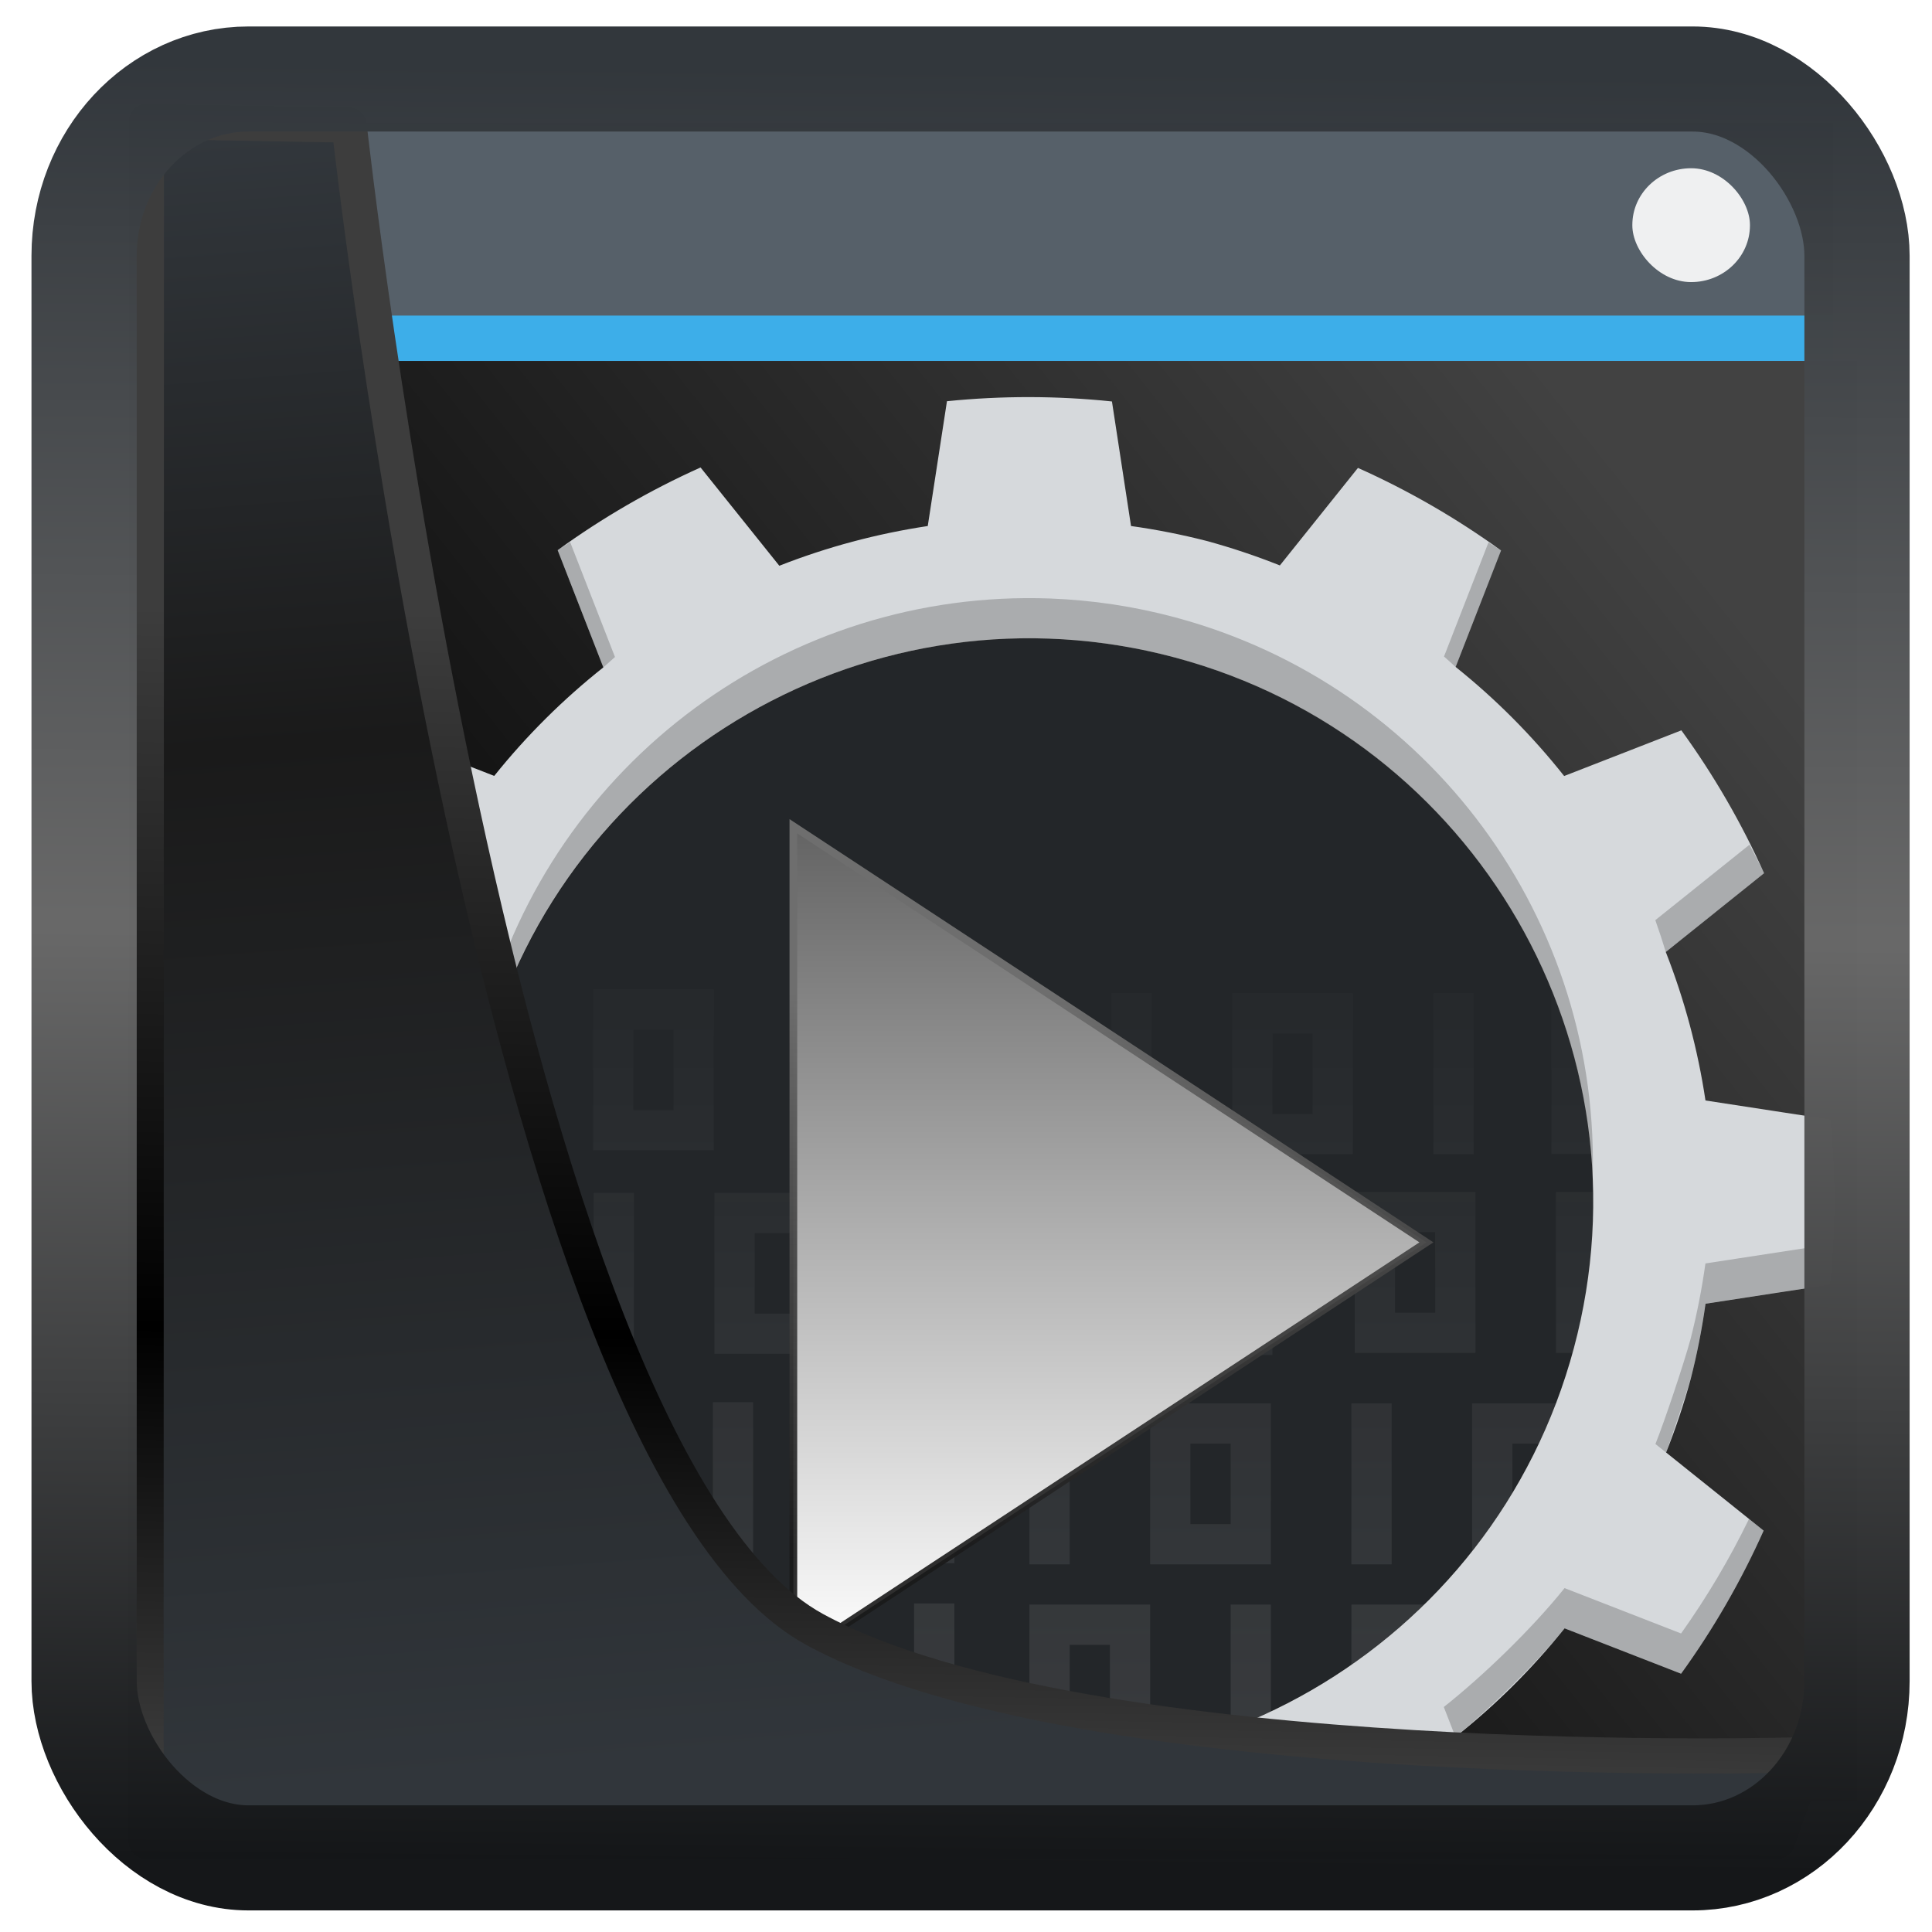 <?xml version="1.0" encoding="UTF-8" standalone="no"?>
<!-- Created with Inkscape (http://www.inkscape.org/) -->

<svg
   width="48"
   height="48"
   version="1.1"
   viewBox="0 0 48 48"
   id="svg22"
   xmlns:xlink="http://www.w3.org/1999/xlink"
   xmlns="http://www.w3.org/2000/svg"
   xmlns:svg="http://www.w3.org/2000/svg">
  <defs
     id="defs12">
    <linearGradient
       id="linearGradient18">
      <stop
         style="stop-color:#6e6e6e;stop-opacity:1;"
         offset="0"
         id="stop18" />
      <stop
         style="stop-color:#191919;stop-opacity:0.907;"
         offset="1"
         id="stop19" />
    </linearGradient>
    <linearGradient
       id="linearGradient16">
      <stop
         style="stop-color:#eff0f1;stop-opacity:0.224;"
         offset="0"
         id="stop16" />
      <stop
         style="stop-color:#d7d7d7;stop-opacity:0.033;"
         offset="1"
         id="stop17" />
    </linearGradient>
    <linearGradient
       id="linearGradient3">
      <stop
         style="stop-color:#000000;stop-opacity:1;"
         offset="0"
         id="stop14" />
      <stop
         style="stop-color:#424242;stop-opacity:0.999;"
         offset="1"
         id="stop15" />
    </linearGradient>
    <linearGradient
       xlink:href="#linearGradient3487"
       id="linearGradient3403"
       gradientUnits="userSpaceOnUse"
       x1="6.949"
       y1="4.555"
       x2="11.215"
       y2="59.052" />
    <linearGradient
       id="linearGradient3487">
      <stop
         style="stop-color:#32373c;stop-opacity:1"
         offset="0"
         id="stop3481" />
      <stop
         id="stop3483"
         offset="0.368"
         style="stop-color:#1a1a1a;stop-opacity:1" />
      <stop
         style="stop-color:#31363b;stop-opacity:1"
         offset="1"
         id="stop3485" />
    </linearGradient>
    <linearGradient
       xlink:href="#linearGradient20604"
       id="linearGradient20558"
       gradientUnits="userSpaceOnUse"
       x1="25.802"
       y1="20.374"
       x2="25.111"
       y2="58.913" />
    <linearGradient
       id="linearGradient20604">
      <stop
         id="stop20598"
         offset="0"
         style="stop-color:#3d3d3d;stop-opacity:1" />
      <stop
         style="stop-color:#000000;stop-opacity:1"
         offset="0.618"
         id="stop20600" />
      <stop
         id="stop20602"
         offset="1"
         style="stop-color:#3d3d3d;stop-opacity:1" />
    </linearGradient>
    <filter
       style="color-interpolation-filters:sRGB"
       id="filter20720"
       x="-0.017"
       y="-0.016"
       width="1.034"
       height="1.033">
      <feGaussianBlur
         stdDeviation="0.147"
         id="feGaussianBlur20722" />
    </filter>
    <linearGradient
       gradientTransform="translate(0.361,-0.13)"
       xlink:href="#linearGradient4555"
       id="linearGradient4557"
       x1="43.5"
       y1="64.012"
       x2="44.142"
       y2="0.306"
       gradientUnits="userSpaceOnUse" />
    <linearGradient
       id="linearGradient4555">
      <stop
         style="stop-color:#141618;stop-opacity:1"
         offset="0"
         id="stop4551" />
      <stop
         id="stop4559"
         offset="0.518"
         style="stop-color:#686868;stop-opacity:1" />
      <stop
         style="stop-color:#31363b;stop-opacity:1"
         offset="1"
         id="stop4553" />
    </linearGradient>
    <filter
       style="color-interpolation-filters:sRGB"
       id="filter4601"
       x="-0.03"
       width="1.06"
       y="-0.03"
       height="1.06">
      <feGaussianBlur
         stdDeviation="0.015"
         id="feGaussianBlur4603" />
    </filter>
    <linearGradient
       gradientTransform="matrix(1.748,0,0,1.723,-673.347,-888.888)"
       xlink:href="#linearGradient4298"
       id="linearGradient4308"
       y1="539.798"
       y2="527.798"
       x2="0"
       gradientUnits="userSpaceOnUse" />
    <linearGradient
       id="linearGradient4298">
      <stop
         style="stop-color:#ffffff;stop-opacity:1;"
         id="stop4300"
         offset="0" />
      <stop
         offset="1"
         style="stop-color:#636363;stop-opacity:1;"
         id="stop4302" />
    </linearGradient>
    <linearGradient
       xlink:href="#linearGradient3"
       id="linearGradient15"
       x1="11.203"
       y1="39.045"
       x2="38.488"
       y2="14.004"
       gradientUnits="userSpaceOnUse"
       gradientTransform="matrix(1,0,0,1.024,0,-1.038)" />
    <linearGradient
       id="a"
       gradientTransform="matrix(-0.966,-0.259,0.259,-0.966,40.978,53.402)"
       gradientUnits="userSpaceOnUse"
       x1="394.572"
       x2="422.572"
       y1="525.798"
       y2="553.798">
      <stop
         offset="0"
         stop-color="#d6d9dc"
         id="stop2-3" />
      <stop
         offset="1"
         stop-color="#a1a9b1"
         id="stop4-1" />
    </linearGradient>
    <linearGradient
       xlink:href="#linearGradient16"
       id="linearGradient17"
       x1="29.145"
       y1="38.889"
       x2="29.145"
       y2="18.811"
       gradientUnits="userSpaceOnUse" />
    <linearGradient
       xlink:href="#linearGradient18"
       id="linearGradient19"
       x1="20.749"
       y1="24.649"
       x2="20.711"
       y2="38.838"
       gradientUnits="userSpaceOnUse" />
  </defs>
  <rect
     style="display:inline;opacity:1;fill:url(#linearGradient15);stroke-width:1.207"
     id="rect3"
     width="41.198"
     height="31.787"
     x="3.401"
     y="11.251"
     transform="matrix(0.999,0,0,1.126,1.594,-3.702)" />
  <rect
     id="rect4647-8"
     style="display:inline;fill:#566069"
     height="5"
     y="6"
     x="4"
     width="40"
     transform="matrix(0.999,0,0,1.126,1.594,-3.702)" />
  <rect
     id="rect4649-8"
     style="display:inline;fill:#3daee9"
     height="1"
     y="10.251"
     x="4"
     width="40"
     transform="matrix(0.999,0,0,1.126,1.594,-3.702)" />
  <rect
     id="rect4661-1"
     style="display:inline;fill:#eff0f1;stroke-width:0.913"
     height="2.512"
     rx="1.463"
     y="7"
     x="39"
     width="2.925"
     ry="1.251"
     transform="matrix(0.999,0,0,1.126,1.594,-3.702)" />
  <circle
     cx="24"
     cy="24"
     fill="#232629"
     fill-rule="evenodd"
     r="14"
     id="circle12"
     style="display:inline"
     transform="translate(1.575,5.866)" />
  <path
     d="m 24,29 v 4 h 1 v -4 z m 3,0 v 4 h 3 v -4 z m 5,0 v 4 h 1 v -4 z m 3,0 v 4 h 2.211 C 37.498,32.542 37.761,32.069 38,31.584 V 29 Z m -7,1 h 1 v 2 h -1 z m 8,0 h 1 v 2 h -1 z m -12,4 v 4 h 3 v -4 z m 5,0 v 4 h 1 v -4 z m 3,0 v 3.777 C 32.431,37.538 32.851,37.278 33.258,37 H 33 v -2 h 1 v 1.393 c 0.344,-0.26 0.678,-0.534 1,-0.82 V 34 Z m -7,1 h 1 v 2 h -1 z m -8.864,-6.028 v 4 h 1 v -4 z m 3,0 v 4 h 3 v -4 z m 1,1 h 1 v 2 h -1 z m -4,4 v 4 h 3 v -4 z m 5,0 v 4 h 1 v -4 z m -4,1 h 1 v 2 h -1 z m 3.902,-11.173 v 4 h 1 v -4 z m 3,0 v 4 h 3 v -4 z m 5,0 v 4 h 1 v -4 z m -4,1 h 1 v 2 h -1 z M 13.174,23.77 v 4 h 1 v -4 z m 3,0 v 4 h 3 v -4 z m 1,1 h 1 v 2 h -1 z m 8.864,-5.959 v 4 h 1 v -4 z m 3,0 v 4 h 3 v -4 z m 5,0 v 4 h 1 v -4 z m -4,1 h 1 v 2 h -1 z M 18.174,18.783 v 4 h 1 v -4 z m 3,0 v 4 h 3 v -4 z m 1,1 h 1 v 2 h -1 z M 10.16,18.713 v 4 h 1 v -4 z m 3,0 v 4 h 3 v -4 z m 1,1 h 1 v 2 h -1 z m 17.922,4.034 v 4 h 3 v -4 z m 5,0 v 4 h 1 v -4 z m -4,1 h 1 v 2 h -1 z m 3.886,-5.944 v 4 h 1.747 v -4 z"
     opacity="0.5"
     id="path14"
     style="display:inline;fill:url(#linearGradient17)"
     transform="translate(1.575,5.866)" />
  <path
     d="m 35.721,40.198 -1.135,-2.912 c 1.002,-0.794 1.911,-1.698 2.711,-2.696 l 2.894,1.127 c 0.804,-1.111 1.491,-2.303 2.051,-3.555 L 39.819,30.221 c 0.237,-0.594 0.44,-1.202 0.609,-1.819 0.158,-0.618 0.282,-1.245 0.37,-1.877 l 3.095,-0.475 c 0.142,-1.362 0.144,-2.736 0.006,-4.099 L 40.797,21.475 C 40.608,20.212 40.277,18.975 39.811,17.786 L 42.253,15.829 c -0.561,-1.251 -1.25,-2.44 -2.055,-3.55 l -2.912,1.135 C 36.492,12.412 35.588,11.503 34.59,10.704 L 35.718,7.81 C 34.606,7.006 33.415,6.319 32.163,5.759 L 30.223,8.182 C 29.628,7.945 29.02,7.741 28.402,7.573 27.784,7.415 27.157,7.291 26.525,7.203 L 26.051,4.108 C 24.689,3.966 23.315,3.964 21.952,4.102 L 21.475,7.203 C 20.213,7.393 18.975,7.723 17.787,8.19 L 15.83,5.748 c -1.251,0.561 -2.44,1.25 -3.55,2.055 l 1.135,2.912 c -1.002,0.794 -1.911,1.698 -2.711,2.696 l -2.894,-1.128 c 0,8.013 -0.008,19.993 -0.008,27.755 z M 20.375,37.528 C 12.904,35.526 8.47,27.847 10.472,20.375 c 2.002,-7.471 9.682,-11.905 17.153,-9.903 7.471,2.002 11.905,9.682 9.903,17.153 -2.002,7.472 -9.682,11.905 -17.153,9.903"
     fill="url(#a)"
     stroke-linejoin="round"
     stroke-width="3"
     id="path22"
     style="display:inline;fill:url(#a)"
     transform="translate(1.575,5.866)" />
  <path
     d="m 12.59,7.602 c -0.104,0.066 -0.208,0.133 -0.311,0.201 l 1.136,2.912 c 0.095,-0.087 0.192,-0.173 0.289,-0.258 z m 22.816,0.008 -1.105,2.835 c 0.097,0.086 0.194,0.172 0.289,0.26 L 35.719,7.811 C 35.615,7.743 35.511,7.676 35.406,7.61 Z M 24.523,9.004 c -6.529,-0.244 -12.36,4.06 -14.051,10.371 -0.31,1.232 -0.45,2.5 -0.418,3.77 0.046,-0.935 0.186,-1.863 0.418,-2.77 C 12.475,12.905 20.154,8.471 27.625,10.473 33.576,12.071 37.784,17.371 37.99,23.529 38.237,17 33.936,11.167 27.625,9.473 26.612,9.201 25.572,9.044 24.523,9.004 Z m 17.367,6.117 -2.339,1.874 c 0.093,0.262 0.18,0.525 0.26,0.791 l 2.443,-1.956 c -0.116,-0.239 -0.237,-0.475 -0.363,-0.709 z m 2.104,8.346 c -0.013,0.528 -0.047,1.056 -0.102,1.582 l -3.096,0.475 c -0.088,0.632 -0.211,1.259 -0.369,1.877 -0.169,0.618 -0.636,2.014 -0.873,2.609 l 0.264,0.211 c 0.126,-0.34 0.505,-1.473 0.609,-1.82 0.158,-0.618 0.281,-1.245 0.369,-1.877 l 3.096,-0.475 c 0.089,-0.858 0.123,-1.72 0.102,-2.582 z m -2.115,8.404 c -0.483,0.994 -1.047,1.945 -1.688,2.846 l -2.895,-1.127 c -0.799,0.997 -1.998,2.16 -3,2.954 l 0.289,0.742 c 0.888,-0.729 1.988,-1.804 2.711,-2.696 l 2.895,1.127 c 0.804,-1.111 1.491,-2.303 2.051,-3.555 z M 35.721,40.198 35.41,39.399 Z"
     opacity="0.208"
     stroke-linejoin="round"
     stroke-width="3"
     id="path24"
     style="display:inline"
     transform="translate(1.575,5.866)" />
  <path
     style="display:inline;fill:url(#linearGradient4308);fill-rule:evenodd;stroke:url(#linearGradient19);stroke-width:0.191;stroke-dasharray:none;stroke-opacity:1"
     id="path4237-9"
     d="M 19.711,20.528 V 41.204 L 35.439,30.866 Z" />
  <path
     style="display:inline;mix-blend-mode:normal;fill:url(#linearGradient3403);fill-opacity:1;stroke:url(#linearGradient20558);stroke-width:1.162;stroke-linecap:butt;stroke-linejoin:round;stroke-miterlimit:4;stroke-dasharray:none;stroke-opacity:1;filter:url(#filter20720)"
     d="M 4.704,3.981 4.691,60.802 H 58.595 l 1.022,-2.866 c 0,0 -23.875,0.766 -32.844,-4.14 C 16.258,48.042 11.401,4.098 11.401,4.098 Z"
     id="path1686"
     transform="matrix(0.752,0,0,0.752,0.1,0.025)" />
  <rect
     style="display:inline;fill:none;fill-opacity:1;stroke:url(#linearGradient4557);stroke-width:3.714;stroke-linejoin:round;stroke-miterlimit:7.8;stroke-dasharray:none;stroke-opacity:0.995;filter:url(#filter4601)"
     id="rect4539"
     width="62.567"
     height="62.867"
     x="1.032"
     y="0.596"
     ry="6.245"
     rx="5.803"
     transform="matrix(0.704,0,0,0.703,1.363,1.544)" />
</svg>
